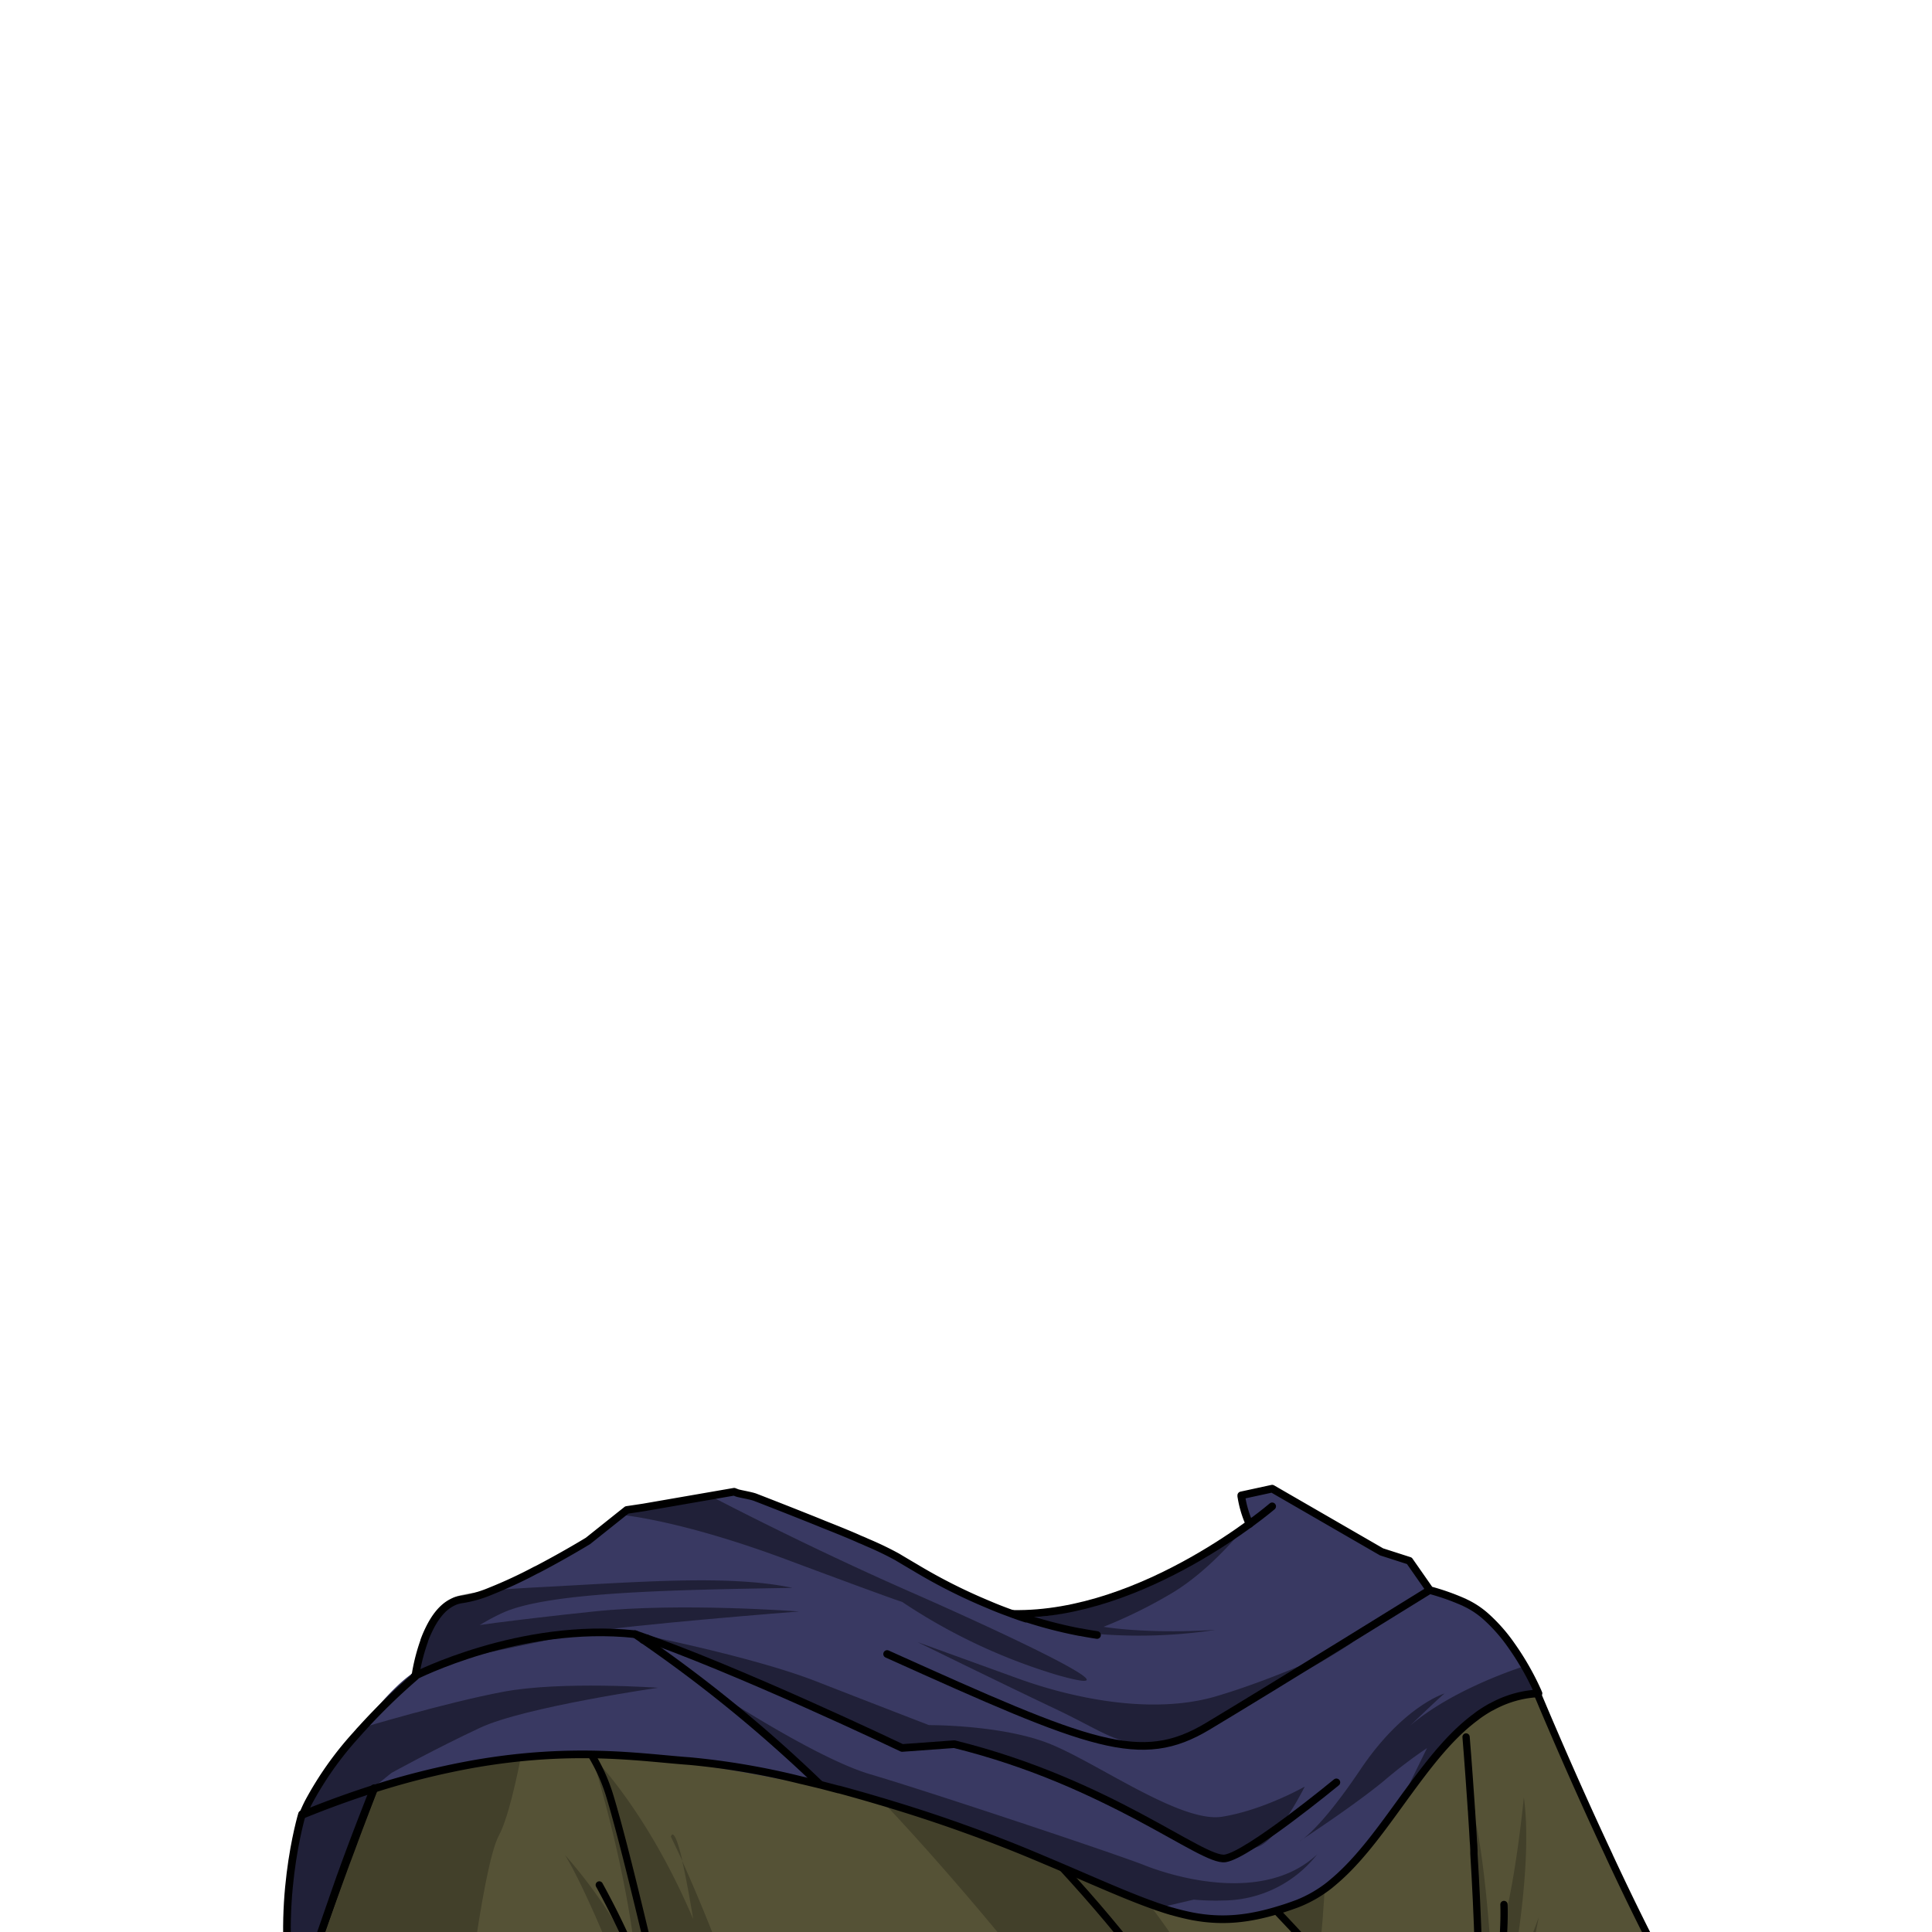 <svg xmlns="http://www.w3.org/2000/svg" viewBox="0 0 432 432">
  <defs>
    <style>.BUNTAI_DEER_OUTFIT_DEER_OUTFIT_19_cls-1{isolation:isolate;}.BUNTAI_DEER_OUTFIT_DEER_OUTFIT_19_cls-2{fill:#555236;}.BUNTAI_DEER_OUTFIT_DEER_OUTFIT_19_cls-3,.BUNTAI_DEER_OUTFIT_DEER_OUTFIT_19_cls-7{fill:none;stroke:#000;stroke-linecap:round;stroke-linejoin:round;}.BUNTAI_DEER_OUTFIT_DEER_OUTFIT_19_cls-3{stroke-width:1.63px;}.BUNTAI_DEER_OUTFIT_DEER_OUTFIT_19_cls-4{opacity:0.22;}.BUNTAI_DEER_OUTFIT_DEER_OUTFIT_19_cls-4,.BUNTAI_DEER_OUTFIT_DEER_OUTFIT_19_cls-6{mix-blend-mode:multiply;}.BUNTAI_DEER_OUTFIT_DEER_OUTFIT_19_cls-5{fill:#393962;}.BUNTAI_DEER_OUTFIT_DEER_OUTFIT_19_cls-6{opacity:0.43;}.BUNTAI_DEER_OUTFIT_DEER_OUTFIT_19_cls-7{stroke-width:1.71px;}</style>
  </defs>
  <g class="BUNTAI_DEER_OUTFIT_DEER_OUTFIT_19_cls-1">
    <g id="outfit">
      <path class="BUNTAI_DEER_OUTFIT_DEER_OUTFIT_19_cls-2" d="M150.66,459.73H62.12s.18-.55.54-1.59c.11-.35.25-.76.41-1.22,0,0,.08-.22.22-.64.5-1.5,1.17-3.45,2-5.77.08-.22.16-.46.24-.69,2.76-8,7-20.06,11.68-32.84,0-.1.07-.2.11-.31,1-2.59,1.94-5.21,2.92-7.83.1-.23.18-.48.28-.72,5.62-14.91,11.65-29.82,16.6-39.73.31-.64.63-1.25.94-1.84,0,0,0,0,0,0,.61-1.18,1.21-2.27,1.78-3.28l0,0,.3-.11c.4-.14.81-.3,1.25-.47h0l0,0a125.79,125.79,0,0,1,17.82,14.09,76.23,76.23,0,0,1,13.1,15.92h0a40,40,0,0,1,3.78,8.33c3.29,10.52,9.58,37.29,14.12,57.17C150.42,458.68,150.54,459.21,150.66,459.73Z" />
      <path class="BUNTAI_DEER_OUTFIT_DEER_OUTFIT_19_cls-2" d="M269.23,458.17v1.56H150.66c-.12-.52-.24-1.05-.37-1.59-4.54-19.88-10.83-46.65-14.12-57.17a40,40,0,0,0-3.78-8.33h0a76.23,76.23,0,0,0-13.1-15.92c-.64-.62-1.28-1.21-1.92-1.79-.2-.19-.4-.36-.59-.53-.51-.46-1-.91-1.52-1.34l-.66-.58c-1.62-1.38-3.18-2.64-4.62-3.76l-.69-.54L109,368c-.46-.36-.91-.69-1.35-1l-1-.72-.87-.63c-1-.69-1.78-1.26-2.45-1.71l-.39-.27-.43-.28-.26-.18-.1-.06-.34-.22-.37-.24,0,0c2.47-1,5.5-2.31,8.62-3.76h0l.2-.1.21-.1.26-.13c4.47-2.09,9.06-4.37,12.31-6.06l.28-.14h0l0,0c2.1-1.09,3.59-1.9,4-2.2,1.54-1,6.49-6.36,7.71-7.68l.19-.21.06-.07h0l8.64,1.41S222.39,385.46,269.23,458.17Z" />
      <path class="BUNTAI_DEER_OUTFIT_DEER_OUTFIT_19_cls-2" d="M384.13,459.73H313.45c-.3-.46-.67-1-1.1-1.59-.22-.32-.46-.66-.73-1-.95-1.28-2.16-2.84-3.68-4.71-3-3.66-7.19-8.53-13.1-15l-1.78-1.95c-.56-.62-1.14-1.24-1.74-1.88L288.93,431c-.46-.49-.92-1-1.4-1.49,0,0,0,0,0,0-1.62-1.73-3.34-3.54-5.16-5.45,5.27-14.21,16.93-48.14,15.6-72.39l3.38,1.22,3.41,1.24.45.17,5,.61.25,0,2.44.3,6.43.8,2.29,6.05.25.66,1.83,1.36,4.94,3.65,14.88,11v0l.37.27s1.28,3.08,3.44,8.09l.26.6c2.07,4.82,4.91,11.28,8.16,18.43l.11.24c1.26,2.75,2.57,5.6,3.93,8.5a1.73,1.73,0,0,1,.1.24C367.3,431,376,448.3,383,458.14,383.36,458.7,383.74,459.23,384.13,459.73Z" />
      <path class="BUNTAI_DEER_OUTFIT_DEER_OUTFIT_19_cls-2" d="M313.45,459.73H269.23v-1.56C222.39,385.46,144,343.51,144,343.51l1-.3,1.43-.45,19-5.93h0c.21.12,2.92,1.66,7.43,4.35l.16.1.52.31.06,0c4.51,2.69,10.65,6.44,17.83,11l.09.06c19.17,12.22,45.7,30.27,68.42,49.89,5.29,4.56,10.38,9.21,15.12,13.9l1.56,1.56c1,1,1.95,2,2.91,3l.43.45,2.14,2.24c.09.1.18.19.25.28,1.82,1.91,3.54,3.72,5.16,5.45,0,0,0,0,0,0,.48.5.94,1,1.4,1.49l2.39,2.58.34.36c.44.49.91,1,1.4,1.52l1.78,1.95c5.91,6.48,10.11,11.35,13.1,15,1.52,1.87,2.73,3.43,3.68,4.71.27.36.51.7.73,1C312.78,458.74,313.15,459.27,313.45,459.73Z" />
      <path class="BUNTAI_DEER_OUTFIT_DEER_OUTFIT_19_cls-2" d="M261,401.4C287,372.15,279.86,344,279.86,344s16.09,5.62,18.08,7.67c1.33,24.25-10.33,58.18-15.6,72.39-.07-.09-.16-.18-.25-.28L280,421.49l-.43-.45c-1-1-1.92-2-2.91-3l-1.56-1.56c-4.74-4.69-9.83-9.34-15.12-13.9l.94-1.11Z" />
      <path class="BUNTAI_DEER_OUTFIT_DEER_OUTFIT_19_cls-3" d="M279.86,344S287,372.15,261,401.4l-.09.1" />
      <path class="BUNTAI_DEER_OUTFIT_DEER_OUTFIT_19_cls-3" d="M313.45,459.73c-.3-.46-.67-1-1.1-1.59-.22-.32-.46-.66-.73-1-.95-1.28-2.16-2.84-3.68-4.71-3-3.66-7.19-8.53-13.1-15l-1.78-1.95c-.56-.62-1.14-1.24-1.74-1.88L288.93,431c-.46-.49-.92-1-1.4-1.49,0,0,0,0,0,0-1.62-1.73-3.34-3.54-5.16-5.45-.07-.09-.16-.18-.25-.28L280,421.49l-.43-.45c-1-1-1.92-2-2.91-3l-1.56-1.56c-4.74-4.69-9.83-9.34-15.12-13.9-22.72-19.62-49.25-37.67-68.42-49.89l-.09-.06c-7.18-4.57-13.32-8.32-17.83-11l-.06,0-.52-.31-.09-.05c-4.56-2.72-7.29-4.28-7.5-4.4h0" />
      <path class="BUNTAI_DEER_OUTFIT_DEER_OUTFIT_19_cls-3" d="M165.41,336.83,144,343.51s78.35,41.95,125.19,114.66" />
      <path class="BUNTAI_DEER_OUTFIT_DEER_OUTFIT_19_cls-3" d="M282.24,424.28c0-.09.07-.18.1-.27,5.27-14.21,16.93-48.14,15.6-72.39-2-2.05-18.08-7.67-18.08-7.67" />
      <path class="BUNTAI_DEER_OUTFIT_DEER_OUTFIT_19_cls-3" d="M297.94,351.62l3.38,1.22,3.41,1.24.45.17,5,.61.25,0,2.44.3,6.43.8,2.29,6.05.25.66,1.83,1.36,4.94,3.65,14.88,11v0l.37.27s1.28,3.08,3.44,8.09l.26.6c2.07,4.82,4.91,11.28,8.16,18.43l.11.24c1.26,2.75,2.57,5.6,3.93,8.5a1.73,1.73,0,0,1,.1.24C367.3,431,376,448.3,383,458.14c.39.56.77,1.09,1.16,1.59h-322s.18-.55.54-1.59c.11-.35.25-.76.41-1.22,0,0,.08-.22.22-.64.5-1.5,1.17-3.45,2-5.77.08-.22.16-.46.24-.69,2.76-8,7-20.06,11.68-32.84,0-.1.07-.2.11-.31,1-2.59,1.94-5.21,2.92-7.83.1-.23.18-.48.28-.72,5.62-14.91,11.65-29.82,16.6-39.73.31-.64.63-1.24.94-1.84,0,0,0,0,0,0,.61-1.18,1.21-2.27,1.78-3.28l0,0,.3-.11c.4-.14.81-.3,1.25-.47h0c2.47-1,5.5-2.31,8.62-3.76h0l.2-.1.21-.1.26-.13c4.47-2.09,9.06-4.37,12.31-6.06l.28-.14h0l0,0c2.1-1.09,3.59-1.9,4-2.2,1.54-1,6.49-6.36,7.71-7.68l.19-.21.06-.07h0l8.64,1.41" />
      <path class="BUNTAI_DEER_OUTFIT_DEER_OUTFIT_19_cls-3" d="M336.29,425.85s.07,1.41,0,4a137.31,137.31,0,0,1-3.64,27.25c-.08.36-.16.72-.25,1.08-.13.53-.25,1.06-.39,1.59" />
      <path class="BUNTAI_DEER_OUTFIT_DEER_OUTFIT_19_cls-3" d="M330.63,459.73c0-.51.05-1.05.06-1.59,0-.35,0-.71,0-1.08,0-.1,0-.2,0-.3.1-4,.1-8.45,0-13.09l-.06-3.15c0-.65,0-1.31,0-2l-.06-2c0-.2,0-.41,0-.62-.23-7.26-.58-14.68-1-21.43,0-.25,0-.51,0-.76,0-.73-.09-1.44-.13-2.15s-.09-1.45-.12-2.11-.07-1.06-.1-1.59q-.09-1.35-.15-2.34c0-.35-.05-.7-.07-1-.05-.79-.08-1.22-.08-1.22-.6-8.88-1.1-14.91-1.1-14.91" />
      <path class="BUNTAI_DEER_OUTFIT_DEER_OUTFIT_19_cls-3" d="M101.43,362.6a125.68,125.68,0,0,1,17.85,14.11,76.23,76.23,0,0,1,13.1,15.92h0a40,40,0,0,1,3.78,8.33c3.29,10.52,9.58,37.29,14.12,57.17.13.54.25,1.07.37,1.59" />
      <path class="BUNTAI_DEER_OUTFIT_DEER_OUTFIT_19_cls-3" d="M134,421.48a177,177,0,0,1,8.16,16.86.24.24,0,0,0,0,.07l0,.08c2.37,5.54,4.94,12.21,7.33,19.65.16.53.33,1.06.49,1.59" />
      <g class="BUNTAI_DEER_OUTFIT_DEER_OUTFIT_19_cls-4">
        <path d="M152.61,416.15c-1.59-3.41-2.6-5.46-2.6-5.46S150.66,407.77,152.61,416.15Z" />
        <path d="M169.07,459.73H146c-4.13-10.13-14.1-36.05-19.71-45a108.88,108.88,0,0,1,15.88,23.58.24.24,0,0,0,0,.07l0,.08h0s-1.41-18-9.85-45.87h0c.38.37,12.35,12.21,22.68,36.52-1-6-1.8-10.17-2.46-13A400.11,400.11,0,0,1,169.07,459.73Z" />
        <path d="M275.74,459.73H245.19c-6.16-8.08-52.13-67.86-80.2-85.79-30.14-19.25-37.57-23.87-37.57-23.87l8-8h0l9.6,1.11,1.43-.45L165,337l7.9,4.21.16.1,15.7,8.37,2.8,3.06s-2.22,8-2.29,8.39S261.46,413.3,275.74,459.73Z" />
        <path d="M123.35,352.29s20.09,6.63,46.88,31.13c-33-22.75-60.54-24.41-60.17-24.58Z" />
        <path d="M101.43,362.6s22,9.78,34.1,18.63c-9.24-5.74-16.14-5.25-16.14-5.25s-3.89,27.13-7.83,34.42-8.48,49-8.48,49h-40s12.42-39,21.95-62.37,14.73-34.24,14.73-34.24Z" />
        <path d="M297.25,367.78s.33,52-2.41,69.62c-9.26-10-12.29-14-12.29-14S295.4,387.3,297.25,367.78Z" />
        <path d="M328.93,403.32s2.45,37.78,1.8,56.25h4.88a198.54,198.54,0,0,0,8.46-30.89c-3.3,9.17-6.91,17.61-6.91,17.61s5.89-27.83,3.58-44.4c-3.09,29.51-7.27,36.41-7.27,36.41S332.16,413.65,328.93,403.32Z" />
      </g>
      <path class="BUNTAI_DEER_OUTFIT_DEER_OUTFIT_19_cls-5" d="M343.69,378.11A24.12,24.12,0,0,0,338,368.05c-2.64-3-5.91-8-10.51-9.72a2.64,2.64,0,0,0-.29-.14c-3.48-1.28-6.54-2.17-7.77-2.48l-.57-.17L315.14,349l-5.54-2-25.14-14.14-7.69,1.82,2.34,6.61a56.29,56.29,0,0,0-5.06,3.2c-1.65,1.54-5.52,4.46-14.15,8.6a80,80,0,0,1-14.55,5.07l-.37.1a97.83,97.83,0,0,1-14.07,2.49.29.29,0,0,1-.24,0,13.61,13.61,0,0,1-1.8.1h-.13c-1.47-.11-1.05-.2-7.77-2.13a1,1,0,0,1-.24,0c-6.9-2-27.15-13.75-28.41-14.49,0,0,0,0,0,0l-5.64-2.77-4.56-1.17L180,339.05c-.81,0-1.5-1-4.17-1.13-.83-.05-2.57-1.09-5.16-2.14-.34-.16,0-.41-2.28-1.29a13.21,13.21,0,0,0-3.71-.83s-12.74,2.13-20.9,3.27l-3.74.55c-7.64,8.1-19.07,13.39-19.07,13.39s-.42.06-1.36.11c-5.76,3-12.32,6-16.38,6.5-7.14.86-9.73,12.65-10.36,16.25-4.11,2.61-9,8.26-13.39,14.12-6.52,8.68-11.91,17.8-11.91,17.8l.11,0c-.58,1.48-2.11,6.39-3.26,19.3-1.46,16.28,1.47,22.23,1.47,22.23s14.65-41.56,16.69-46.61c11.41-3.26,28-7,39-7.9,20.27-1.64,49.23,3.93,72.38,9.39.74.17,1.44.34,2.17.54a1.21,1.21,0,0,1,.37.11c4.24,1.1,8.53,2.48,12.82,4,0,0,0,0,0,0,18.55,6.72,37.33,16.6,52.35,20.57a.82.82,0,0,0,.26.06,42.41,42.41,0,0,0,41.39-11c7.56-7.7,18-25.54,26.16-32.18.34-.24.65-.49.94-.71,7.72-5.87,13.29-5.19,13.29-5.19A.3.3,0,0,0,343.69,378.11Z" />
      <g class="BUNTAI_DEER_OUTFIT_DEER_OUTFIT_19_cls-6">
        <path d="M143,365.44s25.38,5,39.44,10.49,25.28,9.81,25.28,9.81,16.05-.1,26.72,4.07,29.56,17.92,38.86,16.41,18.44-6.73,18.44-6.73-5.9,11.93-10.56,13.49S274,415.5,274,415.5s-2.93-.43-25.77-11.62-35-14-35-14l-11,1s-27.88-12-39-17.21A200.67,200.67,0,0,0,143,365.44Z" />
        <path d="M157.53,376.75s24.26,16.22,37.12,20,55,17.83,61.36,20.36,26.63,8.67,38.51-2.47a26.87,26.87,0,0,1-20.88,10.31,53,53,0,0,1-6.71-.19l-7.87,1.84s-25.45-10.71-44-17.83A204.35,204.35,0,0,0,182.48,399Z" />
        <path d="M100.94,358.18s-3.46-2.08,18.79-3.23,43.28-2.94,57.45.1c-26.21.46-54.41.86-64.77,5.58s-19,13.78-19,13.78.3-7,2.31-10.27A28.76,28.76,0,0,1,100.94,358.18Z" />
        <path d="M278.13,341.66s-7.61,9.78-16.83,15a107.22,107.22,0,0,1-14.55,7.1s9.45,1.66,25,.69a114,114,0,0,1-30.5.49c-.43-.09-11.86-3.06-11.86-3.06s15.54-1,28.34-8.11S278.13,341.66,278.13,341.66Z" />
        <path d="M80.72,386.4s18.89-5.68,31.84-8.12,34.6-.89,34.6-.89-29.87,4.3-39.78,8.93-19.81,10.09-19.81,10.09l-3.74,3-16.3,5.4S78,389.36,80.72,386.4Z" />
        <path d="M82.54,400.54,67.26,405.8a119.59,119.59,0,0,0-2.88,19.12,101.14,101.14,0,0,0,1.47,22.23l8.33-21.7Z" />
        <path d="M103.38,363.89s10-1.52,29.39-3.56,45.89,0,45.89,0-38.41,3-47.84,4.74-29.89,6.24-29.89,6.24l-6.13,2.48v-3.06Z" />
        <path d="M138.49,338.68s13.17,1,37.46,10.07,25.77,9.44,25.77,9.44a128.81,128.81,0,0,0,35,16.44c19.4,5.43-10.25-8.62-33.36-18.77s-44-21.09-44-21.09l-17.7,2.46Z" />
        <path d="M302.55,367.18s-15.78,7.71-30.5,12.08-32.74.29-44.41-3.94l-22.46-8.14s18.3,9,30.48,14.78,13.69,8.21,23.33,8.19,17.75-9,26.85-13.4A152.29,152.29,0,0,0,302.55,367.18Z" />
        <path d="M340.36,372.73s-18.66,5.87-27.7,15.68c9.55-9.22,10.35-9.75,10.35-9.75s-9.26,2.79-18.81,17-13.85,16.19-13.56,16,11.74-7.66,18.67-13.34a105.5,105.5,0,0,1,9.77-7.44l-5.71,11.66s12.69-17.82,19.95-20.94,10.42-3.39,10.42-3.39Z" />
      </g>
      <path class="BUNTAI_DEER_OUTFIT_DEER_OUTFIT_19_cls-7" d="M245.3,365.59c-1.26-.19-2.5-.4-3.72-.64l-.13,0-.41-.08h0a99.66,99.66,0,0,1-11.34-2.93.42.42,0,0,1-.15,0l-.1,0c-1-.31-1.95-.64-2.89-1h0c-1.94-.69-3.77-1.39-5.52-2.15a122.94,122.94,0,0,1-16.41-8.28c-1.62-.95-3-1.77-4.05-2.4a72.56,72.56,0,0,0-6.75-3.24c-.47-.22-.94-.43-1.44-.62l0,0h0l-.89-.4c-2.3-1-4.8-2-7.32-3-1.36-.56-2.73-1.11-4.07-1.64l0,0c-4.46-1.78-8.59-3.39-11.2-4.4-.95-.38-3.62-.8-4.11-1l-.65-.25-20.25,3.51-2.06.31-1.68.25-1.5,1.19h0l-7.18,5.73s-4.65,2.85-10.38,5.88c-.45.24-.89.48-1.36.69a103.1,103.1,0,0,1-10.17,4.72,27.25,27.25,0,0,1-6.21,1.77,6.69,6.69,0,0,0-2.26.7c-2.23,1.12-3.89,3.39-5.12,5.91a26.52,26.52,0,0,0-1.13,2.64.24.24,0,0,1,0,.08,42.63,42.63,0,0,0-1.83,6.93c-.1.67-.16,1-.16,1a135.07,135.07,0,0,0-11.92,11.61l-.56.6a.39.39,0,0,1-.08.1l-.67.76a75.24,75.24,0,0,0-10.66,15.08c-.29.56-.55,1.12-.8,1.68-.15.33-.3.67-.43,1l0,0,.11,0c5.63-2.29,11-4.2,16-5.8h0a173.58,173.58,0,0,1,21.86-5.43c22.63-4,37.93-1.43,48.42-.69a166.3,166.3,0,0,1,24.86,4.24v0c1.12.25,2.24.53,3.39.8l1.13.27h0l4,1.05.11,0q4,1.08,8.27,2.34a2.47,2.47,0,0,1,.36.11,2.26,2.26,0,0,1,.37.11c1,.28,2,.59,3,.9q4.83,1.46,9.81,3.14s0,0,0,0c1.79.6,3.59,1.23,5.4,1.87l.32.12c5.39,1.92,10.81,4,16.18,6.26a.69.69,0,0,0,.13.05c2.36,1,4.58,1.93,6.68,2.83,7.95,3.41,14.19,6.18,19.65,8.12.52.19,1,.37,1.52.53.84.29,1.66.55,2.47.79a.82.82,0,0,0,.26.06c1.6.47,3.17.84,4.68,1.14,6.2,1.15,12,.78,19.34-1.49v0c1.25-.37,2.59-.83,4-1.35a28.47,28.47,0,0,0,7.28-4.19c.83-.69,1.67-1.4,2.48-2.16,4.93-4.58,9.28-10.66,13.67-16.71a.86.86,0,0,1,.07-.1l.24-.33c.3-.41.59-.82.9-1.23,4.39-6,8.88-11.93,14.11-16.12l.08-.07.73-.57c.34-.24.65-.49.94-.71a30,30,0,0,1,2.87-1.81l.05,0a24.27,24.27,0,0,1,7.09-2.61,22.62,22.62,0,0,1,3.44-.41l-.16-.34a.3.3,0,0,0-.05-.15A60.77,60.77,0,0,0,338,368a37.12,37.12,0,0,0-5.62-6.43,19.32,19.32,0,0,0-4.84-3.22,1.57,1.57,0,0,0-.29-.14,52,52,0,0,0-7.53-2.65L315.14,349l-6.22-2-24.46-14.13-6.91,1.5s0,.05,0,.14a23.88,23.88,0,0,0,1.84,6.26" />
      <path class="BUNTAI_DEER_OUTFIT_DEER_OUTFIT_19_cls-7" d="M284.46,336.82s-28.63,24.61-58,24.05" />
      <path class="BUNTAI_DEER_OUTFIT_DEER_OUTFIT_19_cls-7" d="M319.66,355.55S285.07,377,270.06,386s-26,4.44-71.7-16.16" />
      <path class="BUNTAI_DEER_OUTFIT_DEER_OUTFIT_19_cls-7" d="M298.82,398.54s-19.69,16.22-24.87,17S248.21,398.62,213.38,390l-11.67.85S164.53,373.09,142,365.41c-25.61-2.76-49.3,9.38-49.3,9.38" />
      <path class="BUNTAI_DEER_OUTFIT_DEER_OUTFIT_19_cls-7" d="M142,365.41A310.74,310.74,0,0,1,183.34,399" />
      <line class="BUNTAI_DEER_OUTFIT_DEER_OUTFIT_19_cls-7" x1="143.79" y1="366.67" x2="144.57" y2="366.32" />
      <path class="BUNTAI_DEER_OUTFIT_DEER_OUTFIT_19_cls-7" d="M67.53,405.65s-6.35,21.05-1.61,42.94c0,0,5.24-14.51,8.74-24.75s9-24,9-24" />
    </g>
  </g>
</svg>
